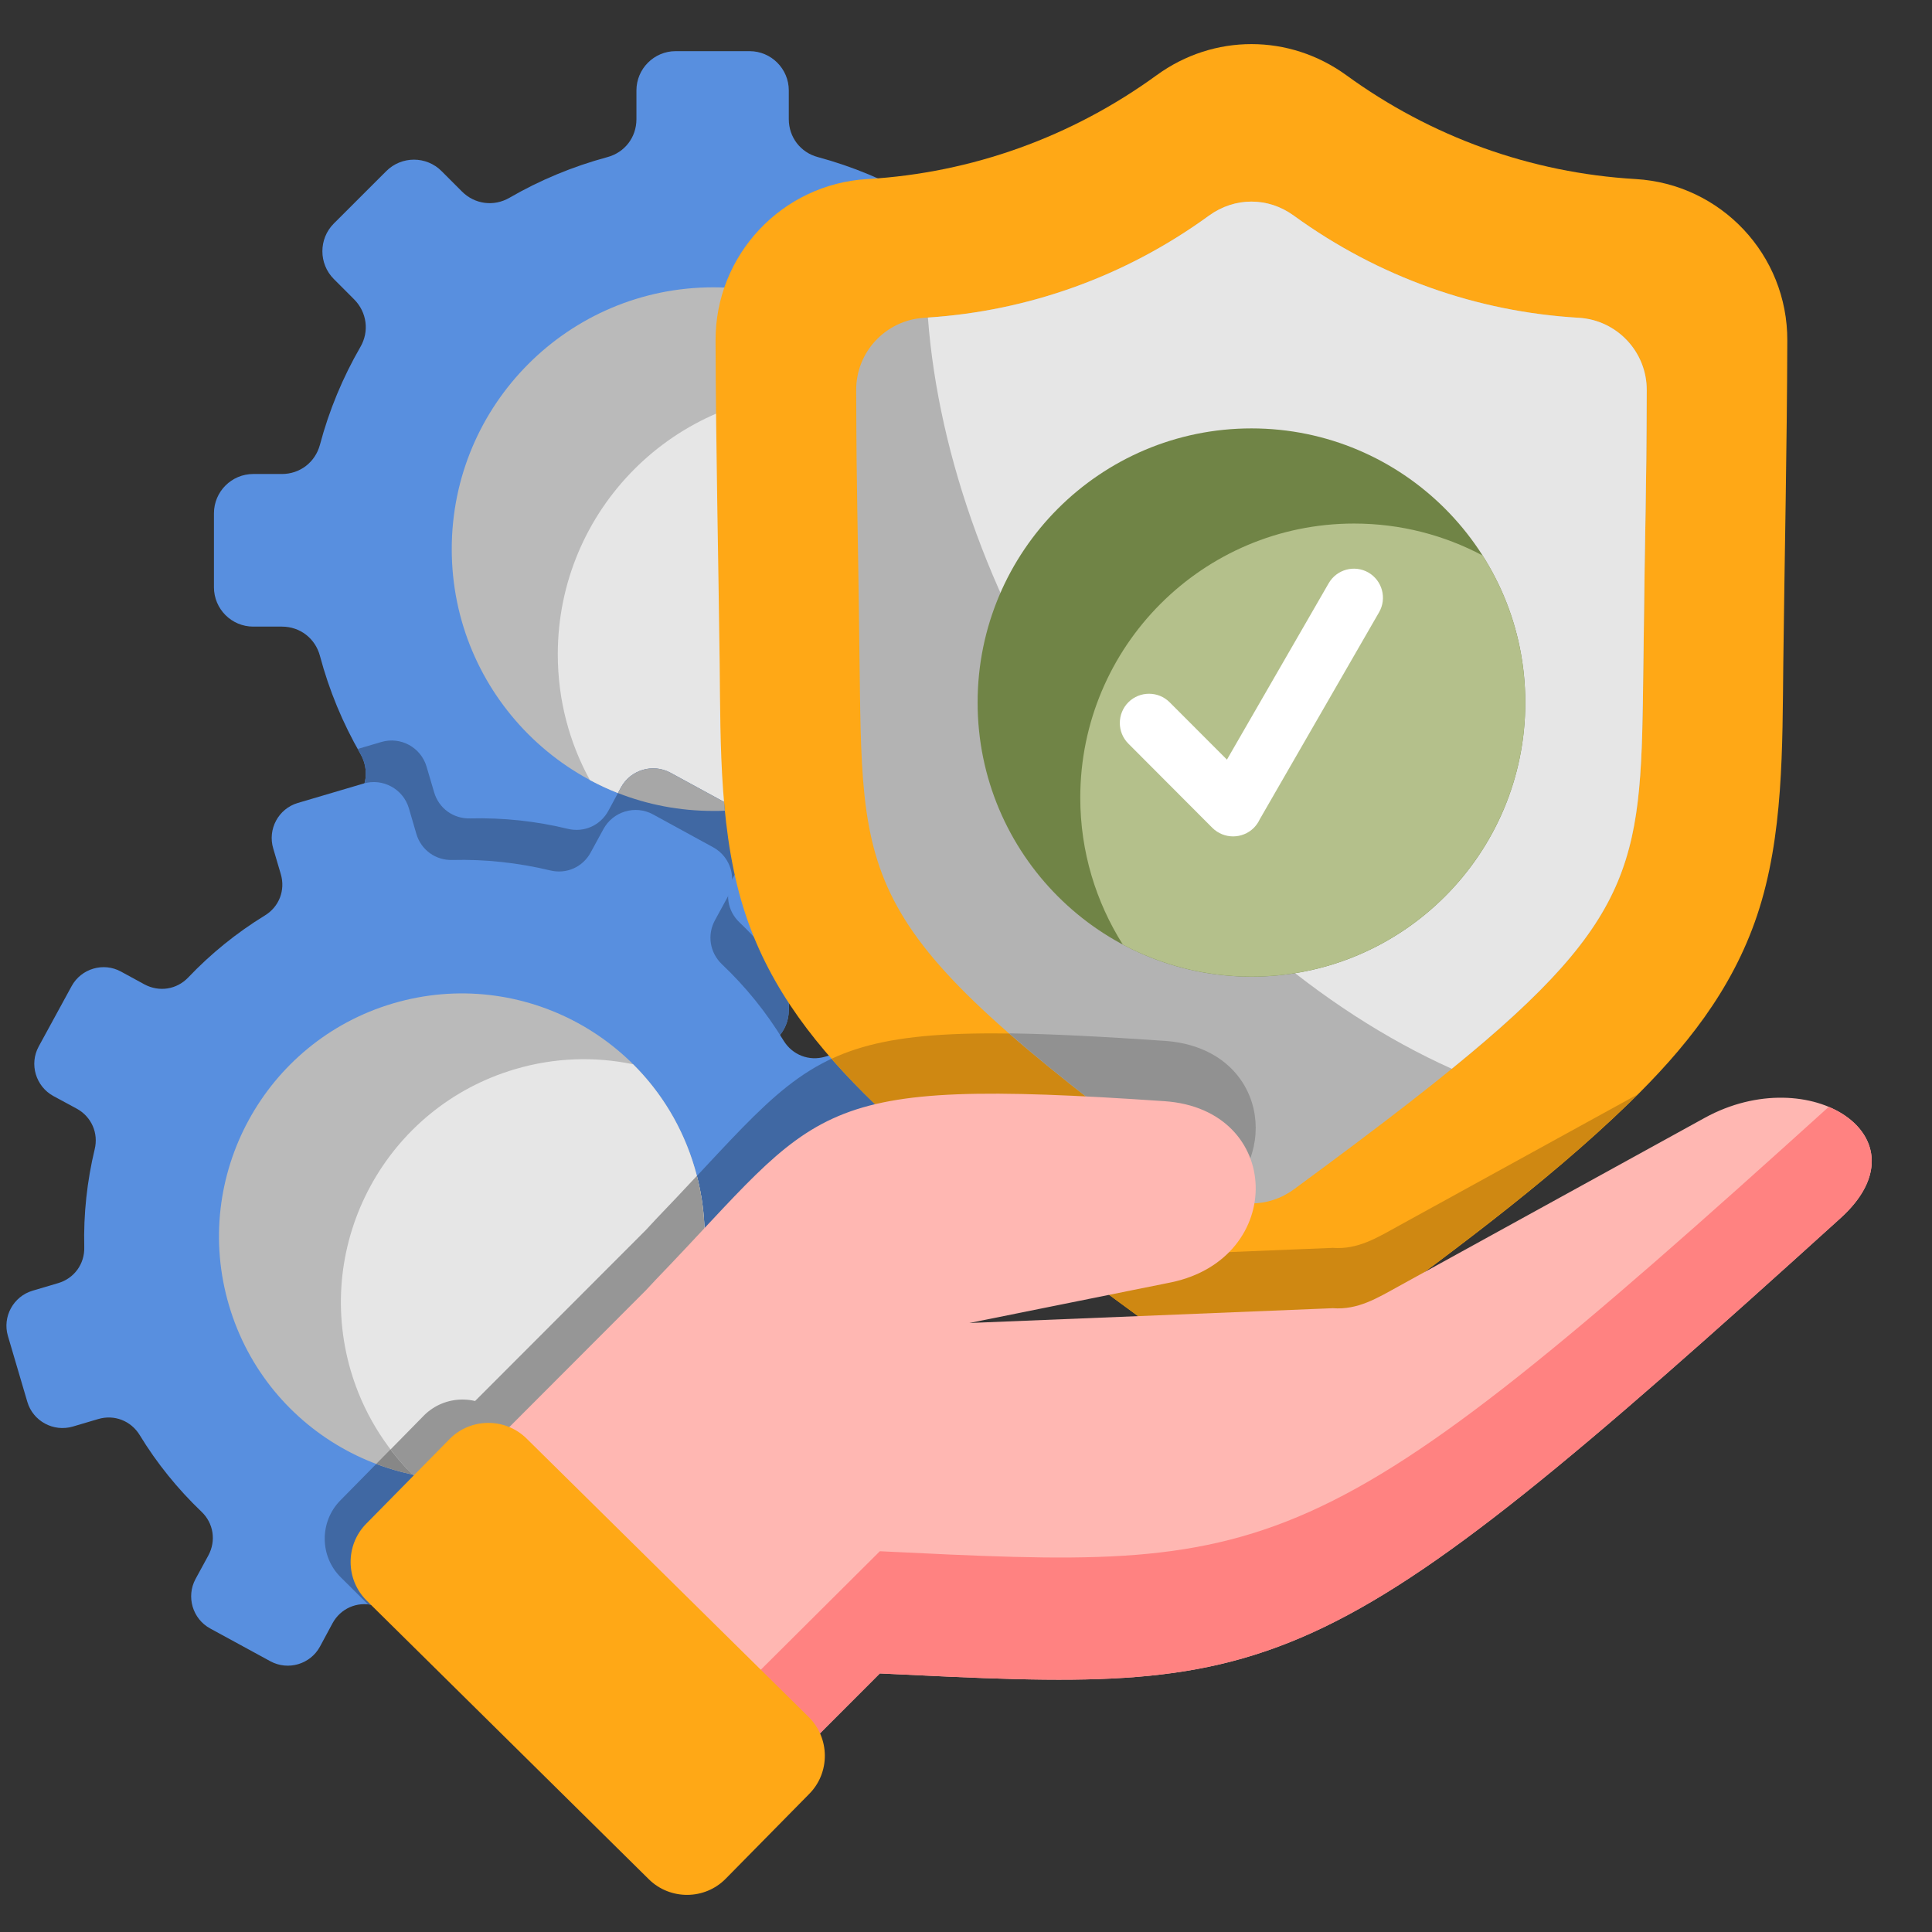 <svg xmlns="http://www.w3.org/2000/svg" xmlns:xlink="http://www.w3.org/1999/xlink" width="500" zoomAndPan="magnify" viewBox="0 0 375 375" height="500" preserveAspectRatio="xMidYMid meet" version="1.0"><rect x="0" y="0" width="375" height="375" fill="#333333" stroke="none"/><path fill="#588fdf" d="M 131.137 9.93 L 145.5 9.93 C 149.684 9.93 153.105 13.355 153.105 17.543 L 153.105 23.133 C 153.105 26.629 155.383 29.602 158.754 30.492 C 165.492 32.312 171.879 34.98 177.758 38.383 C 180.789 40.125 184.492 39.648 186.973 37.164 L 190.906 33.227 C 193.871 30.234 198.719 30.234 201.68 33.227 L 211.836 43.371 C 214.805 46.344 214.805 51.195 211.836 54.156 L 207.879 58.117 C 205.422 60.602 204.914 64.309 206.688 67.344 C 210.094 73.234 212.75 79.605 214.543 86.34 C 215.461 89.723 218.402 91.996 221.922 91.996 L 227.48 91.996 C 231.688 91.996 235.109 95.422 235.109 99.633 L 235.109 113.988 C 235.109 118.199 231.688 121.625 227.48 121.625 L 221.922 121.625 C 218.402 121.625 215.461 123.902 214.543 127.281 C 212.75 134.023 210.086 140.395 206.688 146.301 C 204.922 149.336 205.422 153.02 207.879 155.504 L 211.836 159.465 C 214.805 162.434 214.805 167.285 211.836 170.25 L 201.68 180.418 C 198.711 183.387 193.863 183.387 190.906 180.418 L 186.973 176.457 C 184.492 173.973 180.789 173.488 177.758 175.238 C 171.871 178.648 165.484 181.332 158.754 183.125 C 155.375 184.027 153.105 186.988 153.105 190.488 L 153.105 196.078 C 153.105 200.289 149.684 203.715 145.5 203.715 L 131.137 203.715 C 126.953 203.715 123.531 200.289 123.531 196.078 L 123.531 190.488 C 123.531 186.988 121.254 184.02 117.883 183.125 C 111.145 181.332 104.758 178.664 98.879 175.238 C 95.848 173.496 92.145 173.973 89.664 176.457 L 85.73 180.418 C 82.766 183.387 77.918 183.387 74.957 180.418 L 64.801 170.25 C 61.832 167.277 61.832 162.426 64.801 159.465 L 68.754 155.504 C 71.211 153.047 71.723 149.336 69.949 146.301 C 66.543 140.395 63.883 134.016 62.094 127.281 C 61.176 123.895 58.234 121.625 54.715 121.625 L 49.152 121.625 C 44.945 121.625 41.527 118.199 41.527 113.988 L 41.527 99.641 C 41.527 95.43 44.945 92.004 49.152 92.004 L 54.715 92.004 C 58.234 92.004 61.176 89.723 62.094 86.348 C 63.883 79.605 66.551 73.234 69.949 67.352 C 71.715 64.316 71.211 60.609 68.754 58.125 L 64.801 54.164 C 61.832 51.195 61.832 46.344 64.801 43.379 L 74.957 33.234 C 77.926 30.242 82.773 30.242 85.73 33.234 L 89.664 37.172 C 92.145 39.656 95.848 40.141 98.879 38.391 C 104.766 34.98 111.152 32.32 117.883 30.5 C 121.262 29.602 123.531 26.641 123.531 23.141 L 123.531 17.551 C 123.531 13.355 126.953 9.93 131.137 9.93 Z M 131.137 9.93 " fill-opacity="1" fill-rule="evenodd"/><path fill="#bababa" d="M 138.449 55.77 C 166.48 55.77 189.211 78.516 189.211 106.586 C 189.211 134.648 166.488 157.402 138.449 157.402 C 110.414 157.402 87.684 134.656 87.684 106.586 C 87.684 78.527 110.406 55.77 138.449 55.77 Z M 138.449 55.77 " fill-opacity="1" fill-rule="evenodd"/><path fill="#e6e6e6" d="M 182.977 82.184 C 186.949 89.434 189.203 97.734 189.203 106.594 C 189.203 134.656 166.48 157.41 138.438 157.41 C 129.773 157.41 121.617 155.254 114.492 151.406 C 110.52 144.16 108.266 135.859 108.266 126.996 C 108.266 98.934 130.988 76.18 159.031 76.18 C 167.695 76.18 175.852 78.34 182.977 82.184 Z M 182.977 82.184 " fill-opacity="1" fill-rule="evenodd"/><path fill="#4068a3" d="M 153.129 190.227 C 153.129 190.316 153.105 190.414 153.105 190.504 L 153.105 196.094 C 153.105 200.305 149.684 203.73 145.5 203.73 L 131.137 203.73 C 126.953 203.73 123.531 200.305 123.531 196.094 L 123.531 190.504 C 123.531 187.004 121.254 184.035 117.883 183.145 C 111.145 181.352 104.758 178.68 98.879 175.254 C 95.848 173.512 92.145 173.988 89.664 176.473 L 85.73 180.434 C 82.766 183.402 77.918 183.402 74.957 180.434 L 64.801 170.266 C 61.832 167.293 61.832 162.441 64.801 159.48 L 68.754 155.52 C 71.211 153.062 71.723 149.352 69.949 146.316 C 69.785 145.992 69.598 145.676 69.422 145.375 L 74.016 144.02 C 77.762 142.918 81.695 145.059 82.797 148.809 L 84.262 153.773 C 85.18 156.906 87.984 158.93 91.227 158.855 C 97.688 158.691 104.074 159.383 110.203 160.875 C 113.352 161.637 116.527 160.234 118.082 157.379 L 120.539 152.824 C 122.422 149.402 126.727 148.137 130.145 149.992 L 141.844 156.363 C 145.266 158.23 146.531 162.555 144.672 165.98 L 142.191 170.531 C 140.652 173.391 141.18 176.812 143.547 179.047 C 147.066 182.406 150.273 186.152 153.129 190.227 Z M 153.129 190.227 " fill-opacity="1" fill-rule="evenodd"/><path fill="#588fdf" d="M 57.789 155.859 L 70.562 152.086 C 74.309 150.984 78.266 153.141 79.367 156.891 L 80.816 161.859 C 81.734 164.965 84.539 167.012 87.805 166.922 C 94.266 166.758 100.629 167.473 106.766 168.941 C 109.938 169.723 113.105 168.316 114.648 165.469 L 117.129 160.918 C 118.992 157.492 123.312 156.203 126.734 158.066 L 138.43 164.461 C 141.852 166.328 143.117 170.629 141.262 174.055 L 138.781 178.605 C 137.215 181.457 137.766 184.887 140.109 187.145 C 144.707 191.492 148.75 196.484 152.105 202.004 C 153.809 204.762 157.027 206.027 160.148 205.109 L 165.109 203.641 C 168.855 202.539 172.812 204.695 173.891 208.43 L 177.66 221.219 C 178.762 224.969 176.621 228.926 172.875 230.031 L 167.914 231.484 C 164.785 232.402 162.766 235.207 162.84 238.48 C 163.004 244.945 162.312 251.316 160.82 257.461 C 160.059 260.633 161.461 263.805 164.316 265.348 L 168.863 267.832 C 172.285 269.695 173.547 274.023 171.691 277.445 L 165.328 289.156 C 163.465 292.582 159.145 293.848 155.723 291.988 L 151.176 289.504 C 148.32 287.938 144.898 288.492 142.672 290.836 C 138.301 295.438 133.34 299.488 127.828 302.848 C 125.047 304.551 123.809 307.773 124.723 310.895 L 126.191 315.863 C 127.293 319.613 125.137 323.547 121.391 324.652 L 108.617 328.426 C 104.895 329.527 100.938 327.387 99.836 323.637 L 98.367 318.672 C 97.453 315.539 94.648 313.516 91.406 313.59 C 84.945 313.754 78.555 313.062 72.43 311.57 C 69.281 310.809 66.105 312.211 64.547 315.066 L 62.094 319.621 C 60.227 323.043 55.906 324.309 52.484 322.453 L 40.789 316.082 C 37.367 314.215 36.102 309.891 37.961 306.465 L 40.441 301.914 C 41.98 299.059 41.453 295.633 39.086 293.402 C 34.516 289.027 30.469 284.059 27.113 278.543 C 25.41 275.758 22.176 274.516 19.07 275.434 L 14.109 276.902 C 10.363 277.98 6.41 275.848 5.305 272.098 L 1.535 259.309 C 0.434 255.586 2.59 251.625 6.336 250.52 L 11.297 249.051 C 14.402 248.137 16.445 245.328 16.355 242.082 C 16.191 235.613 16.906 229.219 18.375 223.086 C 19.152 219.938 17.75 216.754 14.902 215.195 L 10.355 212.738 C 6.934 210.855 5.645 206.547 7.512 203.121 L 13.898 191.414 C 15.762 187.988 20.086 186.723 23.48 188.582 L 28.027 191.062 C 30.898 192.605 34.305 192.078 36.555 189.707 C 40.902 185.133 45.887 181.082 51.398 177.699 C 54.18 176.02 55.422 172.773 54.504 169.672 L 53.039 164.707 C 51.902 160.918 54.066 156.965 57.789 155.859 Z M 57.789 155.859 " fill-opacity="1" fill-rule="evenodd"/><path fill="#4068a3" d="M 126.613 303.746 C 124.684 305.539 123.922 308.258 124.707 310.879 L 126.176 315.848 C 127.277 319.594 125.121 323.531 121.375 324.637 L 108.598 328.41 C 104.879 329.512 100.922 327.371 99.82 323.621 L 98.352 318.652 C 97.438 315.523 94.633 313.5 91.391 313.574 C 84.93 313.738 78.539 313.047 72.41 311.555 C 72.086 311.48 71.77 311.414 71.422 311.391 L 66.16 306.172 C 62.027 302.102 61.98 295.391 66.047 291.242 L 82.246 274.793 C 86.34 270.656 93.043 270.605 97.184 274.703 Z M 126.613 303.746 " fill-opacity="1" fill-rule="evenodd"/><path fill="#4068a3" d="M 167.078 203.355 C 170.137 203.332 172.98 205.336 173.883 208.422 L 177.652 221.211 C 178.754 224.961 176.613 228.918 172.867 230.023 L 167.906 231.477 C 164.777 232.391 162.758 235.199 162.832 238.469 C 162.992 244.938 162.305 251.309 160.812 257.453 C 160.051 260.625 161.453 263.797 164.309 265.34 L 168.855 267.824 C 172.277 269.688 173.539 274.016 171.684 277.438 L 165.32 289.148 C 163.457 292.574 159.137 293.84 155.715 291.98 L 151.168 289.496 C 148.312 287.93 144.891 288.484 142.664 290.828 C 138.293 295.43 133.332 299.48 127.82 302.84 C 125.039 304.543 123.801 307.766 124.715 310.887 L 126.184 315.855 C 127.285 319.605 125.129 323.539 121.383 324.645 L 116.699 326.047 L 101.805 311.117 C 98.449 311.117 95.055 311.117 91.535 311.141 L 93.691 303.016 L 77.445 286.73 L 125.379 238.746 L 127.383 236.59 C 145.477 217.809 152.391 207.754 167.078 203.355 Z M 167.078 203.355 " fill-opacity="1" fill-rule="evenodd"/><path fill="#bababa" d="M 76.312 194.754 C 101.289 187.395 127.488 201.676 134.84 226.68 C 142.191 251.656 127.926 277.887 102.965 285.246 C 78.012 292.629 51.789 278.324 44.438 253.336 C 37.082 228.367 51.352 202.117 76.312 194.754 Z M 76.312 194.754 " fill-opacity="1" fill-rule="evenodd"/><path fill="#878787" d="M 106.621 284.012 C 105.43 284.473 104.207 284.887 102.965 285.254 C 92.742 288.289 82.285 287.672 73.02 284.148 L 82.238 274.785 C 86.332 270.645 93.035 270.598 97.176 274.695 Z M 106.621 284.012 " fill-opacity="1" fill-rule="evenodd"/><path fill="#e6e6e6" d="M 122.883 206.578 C 128.332 211.984 132.512 218.793 134.832 226.68 C 142.184 251.656 127.918 277.887 102.957 285.246 C 95.238 287.523 87.426 287.727 80.074 286.211 C 74.625 280.781 70.418 273.973 68.098 266.109 C 60.746 241.109 75.016 214.879 99.988 207.52 C 107.699 205.25 115.531 205.039 122.883 206.578 Z M 122.883 206.578 " fill-opacity="1" fill-rule="evenodd"/><path fill="#969696" d="M 106.621 284.012 C 105.43 284.473 104.207 284.887 102.965 285.254 C 95.246 287.535 87.434 287.738 80.082 286.219 C 78.539 284.703 77.113 283.07 75.809 281.34 L 82.246 274.785 C 86.34 270.645 93.043 270.598 97.184 274.695 Z M 106.621 284.012 " fill-opacity="1" fill-rule="evenodd"/><path fill="#969696" d="M 135.27 228.23 C 141.594 252.754 127.414 278.055 102.957 285.254 C 95.238 287.535 87.426 287.738 80.074 286.219 C 79.707 285.855 79.359 285.504 79.02 285.141 L 125.363 238.746 L 127.367 236.59 C 130.262 233.586 132.863 230.801 135.27 228.23 Z M 135.27 228.23 " fill-opacity="1" fill-rule="evenodd"/><path fill="#ffa816" d="M 224.383 258.02 C 206.047 244.566 186.082 230.047 169.715 214.199 C 158.805 203.617 149.652 192.258 144.762 177.648 C 139.613 162.281 139.867 144.875 139.688 128.812 C 139.438 107.926 138.949 87.016 138.887 66.109 C 138.836 49.48 151.773 35.719 168.367 34.754 C 188.684 33.562 208.051 26.566 224.531 14.578 C 235.578 6.555 250.219 6.555 261.293 14.578 C 277.766 26.566 297.117 33.562 317.457 34.754 C 334.051 35.719 346.988 49.473 346.914 66.109 C 346.852 87.023 346.387 107.926 346.137 128.812 C 345.949 144.875 346.211 162.281 341.062 177.648 C 336.164 192.258 327.02 203.617 316.109 214.199 C 299.75 230.047 279.777 244.566 261.422 258.02 C 250.309 266.184 235.508 266.184 224.383 258.02 Z M 224.383 258.02 " fill-opacity="1" fill-rule="evenodd"/><path fill="#cf8812" d="M 224.383 258.02 C 218.336 253.582 212.137 249.051 205.934 244.355 L 258.691 242.211 C 263.586 242.578 267.309 240.23 271.605 237.863 L 317.91 212.398 C 317.309 212.996 316.695 213.59 316.094 214.191 C 299.734 230.039 279.762 244.559 261.406 258.012 C 250.309 266.184 235.508 266.184 224.383 258.02 Z M 202.941 242.098 C 191.316 233.262 179.824 223.969 169.715 214.199 C 166.797 211.367 164.016 208.496 161.398 205.508 C 173.418 199.918 189.867 199.574 226.016 202.035 C 249.148 203.625 249.684 232.516 227.305 237.203 Z M 202.941 242.098 " fill-opacity="1" fill-rule="evenodd"/><path fill="#b3b3b3" d="M 234.613 230.801 C 167.129 181.227 167.402 174.535 166.852 129.707 C 166.465 96.078 166.254 98.902 166.188 75.742 C 166.141 68.293 171.953 62.125 179.379 61.688 C 199.027 60.535 218.145 53.863 234.664 41.863 C 239.672 38.227 246.152 38.227 251.137 41.863 C 267.68 53.871 286.797 60.543 306.422 61.688 C 313.863 62.125 319.66 68.293 319.637 75.742 C 319.562 98.902 319.359 96.078 318.973 129.707 C 318.422 174.543 318.695 181.234 251.211 230.801 C 246.191 234.512 239.617 234.512 234.613 230.801 Z M 234.613 230.801 " fill-opacity="1" fill-rule="evenodd"/><path fill="#919191" d="M 234.613 230.801 C 217.867 218.492 205.293 208.836 195.852 200.574 C 204.078 200.688 213.961 201.199 226.023 202.027 C 244.863 203.316 248.703 222.727 237.395 232.418 C 236.422 232.004 235.484 231.453 234.613 230.801 Z M 234.613 230.801 " fill-opacity="1" fill-rule="evenodd"/><path fill="#e6e6e6" d="M 180.105 61.637 C 199.48 60.371 218.344 53.727 234.656 41.855 C 239.664 38.219 246.141 38.219 251.129 41.855 C 267.672 53.863 286.789 60.535 306.414 61.68 C 313.855 62.117 319.652 68.285 319.629 75.734 C 319.555 98.895 319.352 96.07 318.965 129.699 C 318.527 166.344 318.613 177.52 281.785 207.449 C 256.535 196.109 231.348 174.965 211.684 146.238 C 192.695 118.523 182.148 88.578 180.105 61.637 Z M 180.105 61.637 " fill-opacity="1" fill-rule="evenodd"/><path fill="#708446" d="M 242.906 83.152 C 272.254 83.152 296.062 106.984 296.062 136.359 C 296.062 165.738 272.254 189.57 242.906 189.57 C 213.562 189.57 189.754 165.738 189.754 136.359 C 189.754 106.984 213.562 83.152 242.906 83.152 Z M 242.906 83.152 " fill-opacity="1" fill-rule="evenodd"/><path fill="#b4c08b" d="M 287.785 107.828 C 293.023 116.09 296.055 125.859 296.055 136.352 C 296.055 165.73 272.246 189.562 242.898 189.562 C 233.895 189.562 225.391 187.305 217.949 183.355 C 212.734 175.094 209.68 165.324 209.68 154.832 C 209.68 125.453 233.488 101.621 262.832 101.621 C 271.855 101.621 280.336 103.875 287.785 107.828 Z M 287.785 107.828 " fill-opacity="1" fill-rule="evenodd"/><path fill="#ffffff" d="M 219.012 144.336 C 216.805 142.129 216.805 138.543 219.012 136.312 C 221.238 134.105 224.824 134.105 227.027 136.312 L 238.148 147.445 L 257.891 113.219 C 259.453 110.508 262.898 109.582 265.605 111.125 C 268.297 112.688 269.238 116.137 267.672 118.848 L 244.512 159.035 C 244.238 159.633 243.848 160.188 243.363 160.688 C 241.133 162.895 237.551 162.895 235.32 160.688 Z M 219.012 144.336 " fill-opacity="1" fill-rule="nonzero"/><path fill="#ffb7b2" d="M 127.367 248.305 C 159.816 214.652 156.363 208.996 226.016 213.738 C 249.148 215.328 249.684 244.242 227.305 248.906 L 188.148 256.793 L 258.691 253.922 C 263.586 254.285 267.309 251.965 271.605 249.598 L 330.887 216.973 C 351.34 205.727 374.551 220.773 357.242 236.434 C 254.719 329.324 248.633 328.586 170.777 324.812 L 137.273 358.352 L 101.789 322.832 C 98.434 322.832 95.035 322.832 91.52 322.859 L 93.676 314.719 L 77.43 298.457 L 125.363 250.449 Z M 127.367 248.305 " fill-opacity="1" fill-rule="evenodd"/><path fill="#ff8281" d="M 354.957 214.84 C 363.711 218.5 367.27 227.379 357.25 236.441 C 254.742 329.324 248.633 328.586 170.777 324.812 L 137.273 358.352 L 125.297 346.367 L 170.777 301.094 C 248.055 304.852 254.645 305.605 354.957 214.84 Z M 354.957 214.84 " fill-opacity="1" fill-rule="evenodd"/><path fill="#ffa816" d="M 87.27 279.312 L 71.074 295.762 C 67.004 299.902 67.055 306.621 71.188 310.695 L 125.945 364.77 C 130.082 368.844 136.793 368.797 140.863 364.656 L 157.059 348.207 C 161.152 344.094 161.105 337.375 156.973 333.277 L 102.211 279.223 C 98.07 275.133 91.355 275.176 87.27 279.312 Z M 87.27 279.312 " fill-opacity="1" fill-rule="evenodd"/><path fill="#a7a7a7" d="M 140.691 157.355 C 139.957 157.402 139.203 157.402 138.438 157.402 C 131.914 157.402 125.688 156.184 119.941 153.93 L 120.539 152.824 C 122.422 149.402 126.727 148.137 130.145 149.992 L 140.531 155.648 C 140.578 156.227 140.652 156.801 140.691 157.355 Z M 140.691 157.355 " fill-opacity="1" fill-rule="evenodd"/></svg>